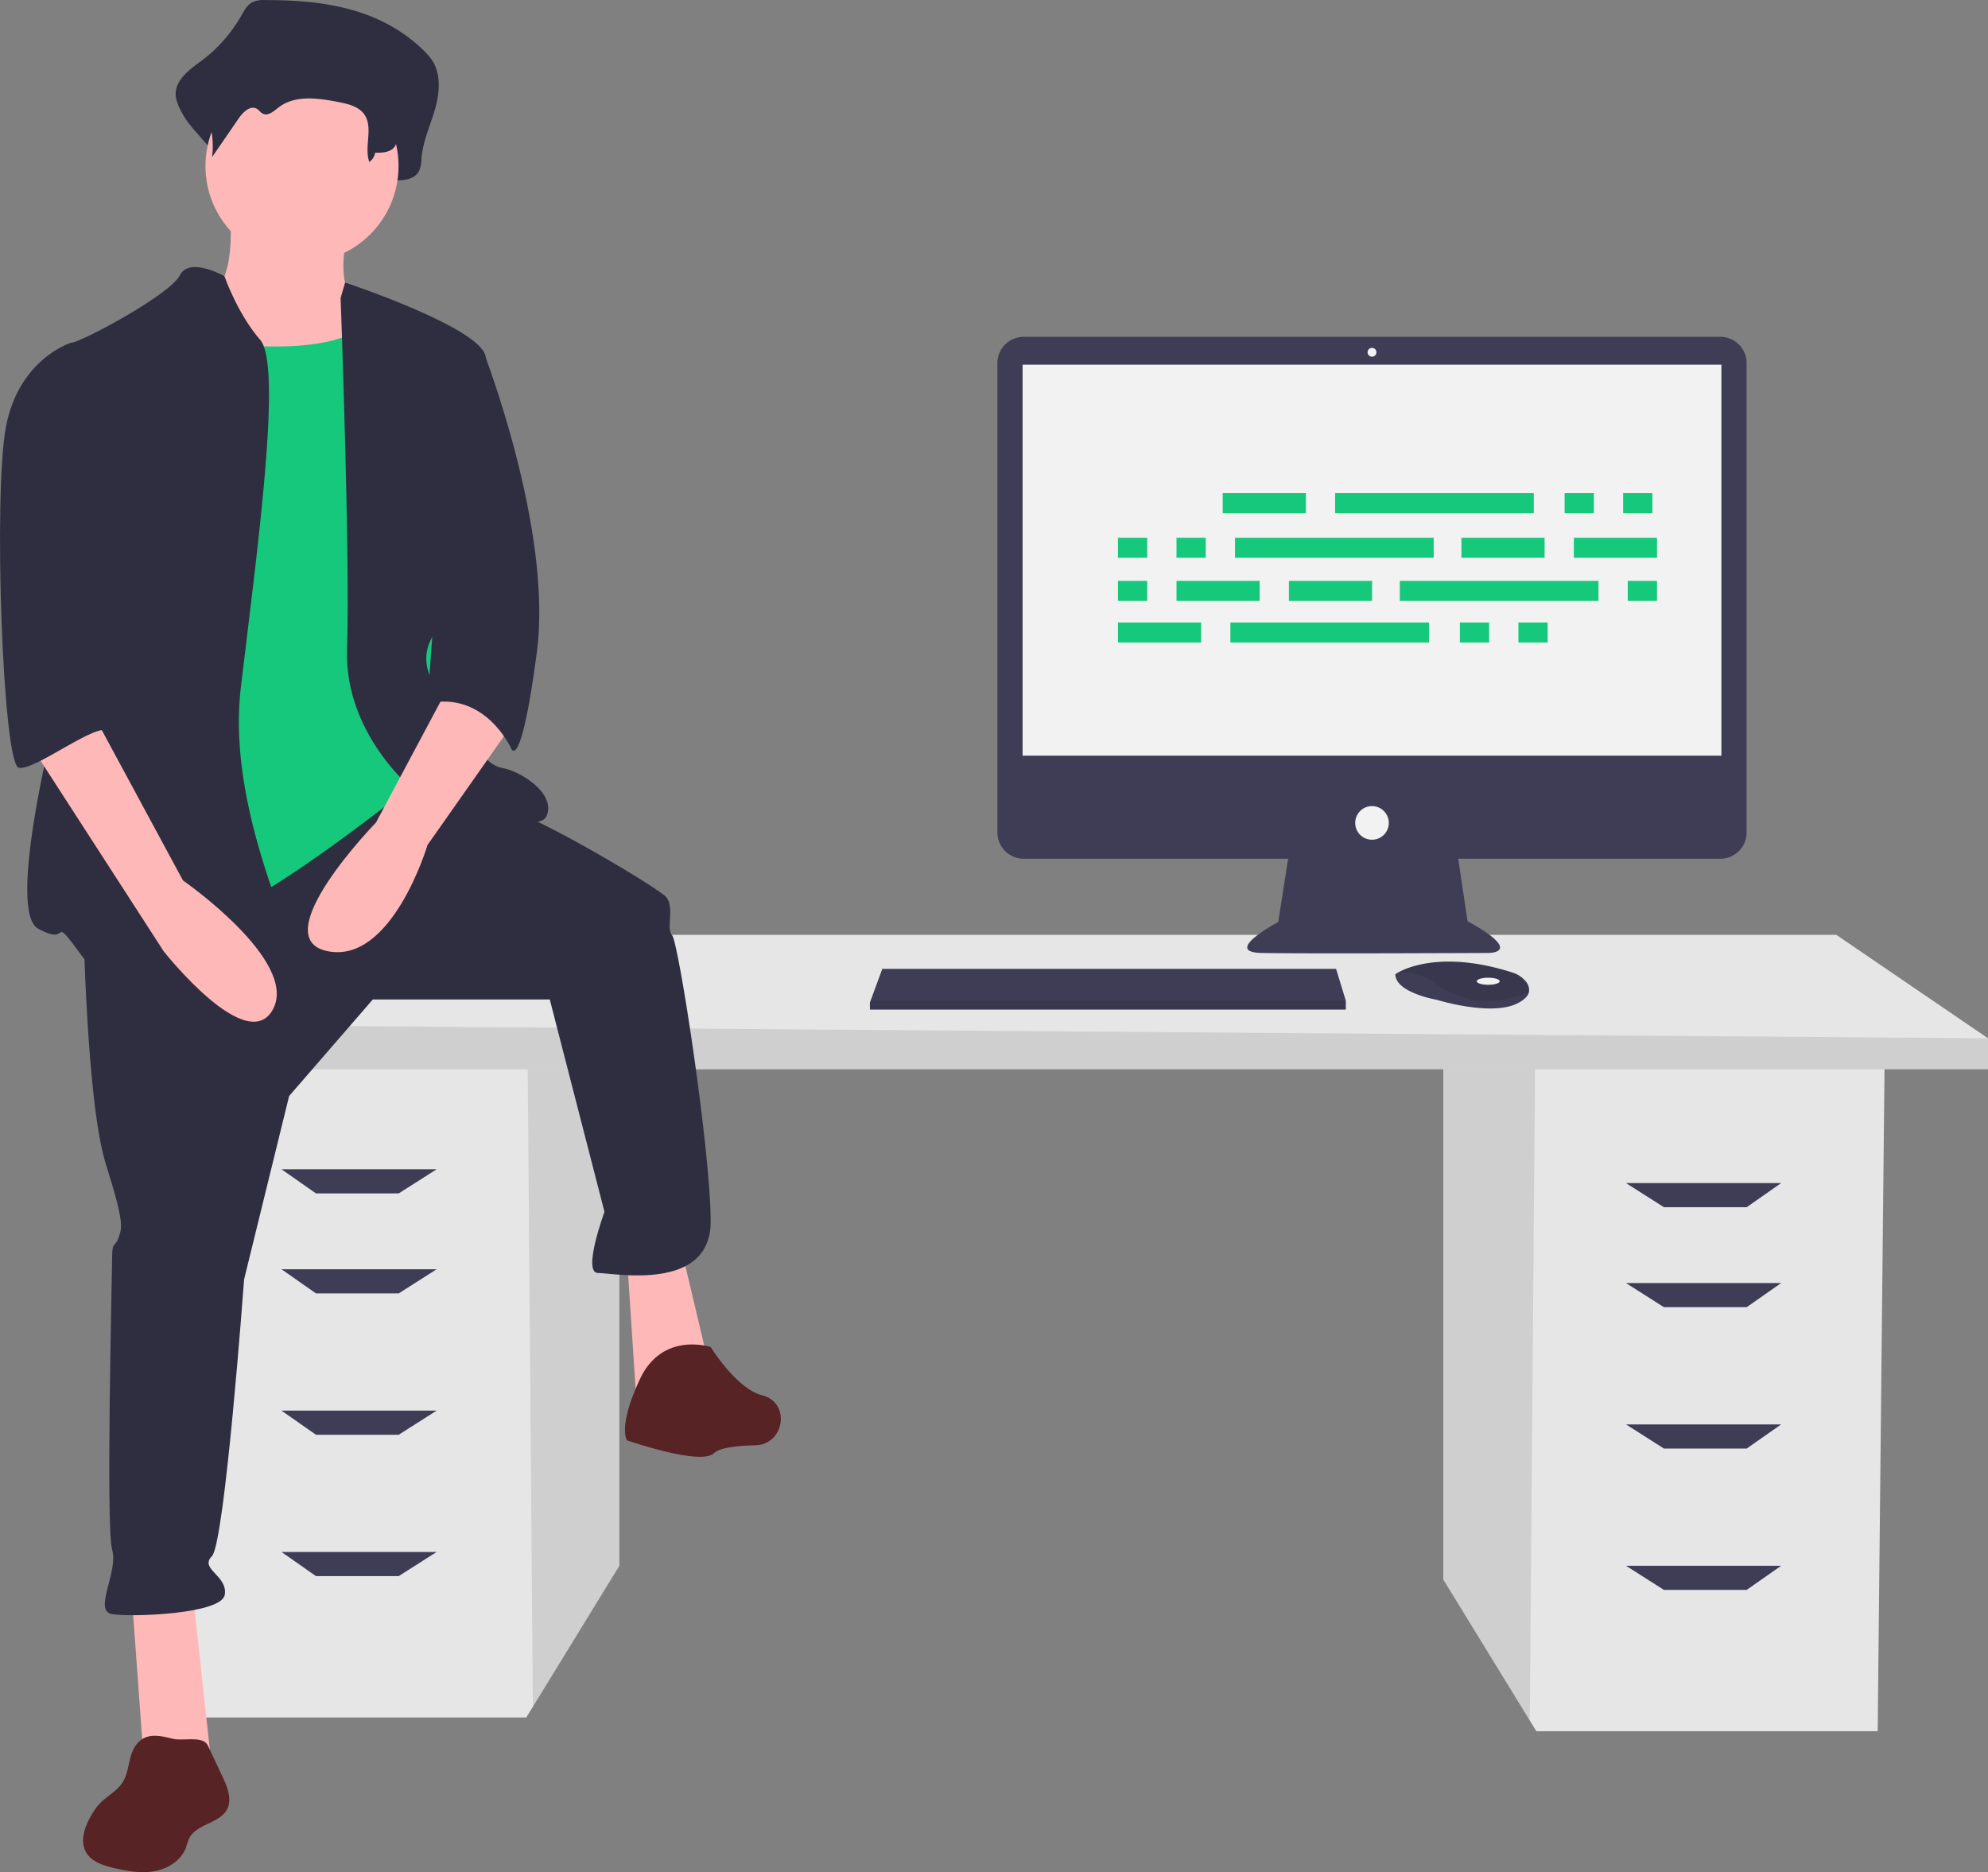 <svg xmlns="http://www.w3.org/2000/svg" width="711.188" height="669.711" viewBox="0 0 711.188 669.711"><rect x="0" y="0" width="711.188" height="669.711" fill="#808080" stroke="none"/><defs><style>.a{fill:#e6e6e6;}.b{opacity:0.1;}.c{fill:#3f3d56;}.d{fill:#f2f2f2;}.e{fill:#2f2e41;}.f{fill:#ffb8b8;}.g{fill:#572324;}.h{fill:#16c87b;}</style></defs><g transform="translate(0 0.028)"><path class="a" d="M516.326,380.018V565.013l30.944,50.43,2.355,3.836h122.1l2.467-239.261Z"/><path class="b" d="M516.326,380.018V565.013l30.944,50.43,1.9-235.425Z"/><path class="a" d="M221.566,375.084v185l-30.944,50.43-2.355,3.835H66.17L63.7,375.084Z"/><path class="b" d="M221.566,375.084v185l-30.944,50.43-1.9-235.426Z"/><path class="a" d="M711.188,371.385v11.1H47.67V366.451l61.665-32.066H656.923Z"/><path class="b" d="M711.188,371.385v11.1H47.67V366.451Z"/><path class="c" d="M142.635,426.883h-29.6L100.7,418.25h55.5Z"/><path class="c" d="M142.635,462.649h-29.6L100.7,454.016h55.5Z"/><path class="c" d="M142.635,513.215h-29.6L100.7,504.581h55.5Z"/><path class="c" d="M142.635,563.78h-29.6L100.7,555.147h55.5Z"/><path class="c" d="M595.257,431.816h29.6l12.333-8.633h-55.5Z"/><path class="c" d="M595.257,467.582h29.6l12.333-8.633h-55.5Z"/><path class="c" d="M595.257,518.148h29.6l12.333-8.633h-55.5Z"/><path class="c" d="M595.257,568.713h29.6l12.333-8.633h-55.5Z"/><path class="c" d="M859.82,235.615H610.634a9.423,9.423,0,0,0-9.424,9.425V412.9a9.423,9.423,0,0,0,9.425,9.424h94.592l-3.544,22.626s-20.253,10.759-6.013,11.076,81.328,0,81.328,0,12.974,0-7.595-11.392l-3.334-22.31h93.75a9.423,9.423,0,0,0,9.424-9.425V245.039a9.423,9.423,0,0,0-9.424-9.424Z" transform="translate(-244.406 -115.159)"/><rect class="d" width="249.996" height="139.871" transform="translate(365.823 130.424)"/><circle class="d" cx="1.582" cy="1.582" r="1.582" transform="translate(489.239 124.412)"/><circle class="d" cx="6.013" cy="6.013" r="6.013" transform="translate(484.808 288.333)"/><path class="c" d="M481.452,357.952v3.165H311.2v-2.532l.234-.633,4.2-11.392H477.971Z"/><path class="c" d="M791.376,470.013c-.31,1.326-1.481,2.725-4.127,4.047-9.493,4.747-28.8-1.266-28.8-1.266s-14.873-2.532-14.873-9.177a11.861,11.861,0,0,1,1.3-.775c3.991-2.112,17.225-7.322,40.691.221a9.786,9.786,0,0,1,4.46,2.923,4.667,4.667,0,0,1,1.342,4.027Z" transform="translate(-244.406 -115.159)"/><path class="b" d="M791.376,470.013c-11.62,4.452-21.977,4.785-32.607-2.6a23.343,23.343,0,0,0-13.886-4.573c3.991-2.112,17.225-7.322,40.69.221a9.786,9.786,0,0,1,4.46,2.923,4.667,4.667,0,0,1,1.342,4.027Z" transform="translate(-244.406 -115.159)"/><ellipse class="d" cx="4.114" cy="1.266" rx="4.114" ry="1.266" transform="translate(528.286 349.724)"/><path class="b" d="M481.452,357.952v3.165H311.2v-2.532l.234-.633Z"/><path class="e" d="M339.068,115.159a8.554,8.554,0,0,0-4.961,1.108c-1.476,1.011-2.406,2.782-3.356,4.429A52.986,52.986,0,0,1,316.317,137c-4.289,3.142-9.742,7.06-9.008,12.853a17.371,17.371,0,0,0,2.091,5.426c3.957,7.987,14.754,14.159,13.692,23.273,3.931-6.581-1.327-9.835,2.6-16.416,1.872-3.134,5.124-6.672,7.951-4.7.946.659,1.568,1.841,2.553,2.419,2.351,1.38,4.853-1.258,6.934-3.126,7.177-6.443,17.383-4.755,26.314-2.747,4.216.948,8.847,2.191,11.34,6.221,3.277,5.3-3.113,11.02-4.728,17.01a3.264,3.264,0,0,0,3.5,4.062c2.68-.264,5.854-.481,6.013-1.657,3.372.12,7.5-.262,8.947-3.773a14.761,14.761,0,0,0,.693-4.293c.53-5.9,3.033-11.277,4.691-16.89s2.379-12.191-.419-17.167a19.865,19.865,0,0,0-3.666-4.456C379.94,117.67,359.063,115.136,339.068,115.159Z" transform="translate(-244.406 -115.159)"/><path class="f" d="M326.544,190.064s3.453,28.778-9.209,31.081,11.511,41.441,11.511,41.441l57.557,6.907L372.59,223.447s-9.209-3.453-3.453-26.476S326.544,190.064,326.544,190.064Z" transform="translate(-244.406 -115.159)"/><path class="f" d="M47.028,569.318l4.6,63.313H75.806L68.9,569.318Z"/><path class="f" d="M224.3,449.6l3.453,52.952,26.477-11.511L243.872,447.3Z"/><path class="e" d="M274.167,442.738s1.151,66.766,8.058,88.637,5.756,23.023,4.6,26.476-2.3,1.151-2.3,6.907-2.3,96.7,0,104.753-6.907,21.872,0,23.023,39.139,0,40.29-6.907-9.209-9.209-4.6-13.814,11.511-99,11.511-99L347.84,507.2l29.93-34.534h63.313l19.569,75.975s-8.058,21.872-2.3,21.872,40.29,6.907,40.29-18.418-11.512-100.148-13.814-102.45,1.151-10.36-2.3-13.814S438.78,408.2,423.815,403.6s-35.958-10.085-35.958-10.085Z" transform="translate(-244.406 -115.159)"/><path class="g" d="M498.639,596.991s-17.267-5.756-25.325,11.511-4.6,21.872-4.6,21.872,26.476,9.209,31.081,4.6c2-2,8.365-2.7,14.913-2.846,9.973-.224,12.626-14.333,3.207-17.619q-.421-.147-.853-.255C507.848,611.955,498.639,596.991,498.639,596.991Z" transform="translate(-244.406 -115.159)"/><circle class="f" cx="34.534" cy="34.534" r="34.534" transform="translate(73.504 24.831)"/><path class="h" d="M307.55,235.534s56.406,11.511,70.219-6.907,19.569,51.8,19.569,51.8l6.907,73.673-10.36,40.29s-54.1,43.743-71.37,47.2-43.743,5.756-43.743,5.756,8.058-127.776,8.058-130.078S307.55,235.534,307.55,235.534Z" transform="translate(-244.406 -115.159)"/><path class="e" d="M324.7,213.945s-12.55-7.189-16-.282-35.685,24.173-39.138,24.173,6.907,95.544,2.3,107.056-26.476,95.544-13.814,102.451,3.453-6.907,16.116,10.36,74.824,17.267,78.277,10.36-27.627-58.708-21.872-107.056,14.965-115.114,6.907-124.323S324.7,213.945,324.7,213.945Z" transform="translate(-244.406 -115.159)"/><path class="e" d="M366.258,221.72l1.6-5.518s47.9,15.878,50.2,26.238,1.151,82.882-6.907,88.638-19.569,14.965-11.511,28.778,17.267,28.778,24.174,29.93,19.569,9.209,16.116,17.267-44.894-6.907-44.894-6.907-27.627-20.72-26.476-52.952S366.258,221.72,366.258,221.72Z" transform="translate(-244.406 -115.159)"/><path class="f" d="M406.548,357.554l-27.627,51.8S338.631,450.8,361.654,455.4s35.685-37.987,35.685-37.987l29.93-42.592Z" transform="translate(-244.406 -115.159)"/><path class="e" d="M340.75,124.195a7.838,7.838,0,0,0-4.039.783,9.413,9.413,0,0,0-2.732,3.131,39.773,39.773,0,0,1-11.75,11.524c-3.491,2.221-7.93,4.99-7.333,9.084a11.36,11.36,0,0,0,1.7,3.835,30.164,30.164,0,0,1,3.665,18.8l9.6-13.954c1.524-2.215,4.171-4.715,6.472-3.324.77.466,1.276,1.3,2.078,1.71,1.914.975,3.95-.889,5.644-2.21,5.842-4.554,14.151-3.361,21.421-1.942,3.432.67,7.2,1.549,9.231,4.4,3.372,4.733-.149,11.572,1.819,17.04a5.023,5.023,0,0,0,2.079-3.317c2.745.085,6.108-.185,7.283-2.666a9.188,9.188,0,0,0,.564-3.034c.432-4.168,2.469-7.971,3.819-11.938s1.937-8.616-.341-12.133a14.68,14.68,0,0,0-2.984-3.149C374.022,125.97,357.027,124.178,340.75,124.195Z" transform="translate(-244.406 -115.159)"/><path class="e" d="M406.548,237.836l10.725,2.847s24.96,63.919,19.2,107.662-9.209,34.534-9.209,34.534-9.209-20.72-29.93-16.116Z" transform="translate(-244.406 -115.159)"/><path class="g" d="M293.029,739.422c-2.776,3.772-2.219,9.165-4.678,13.151-2.131,3.455-6.148,5.267-8.814,8.329a22.329,22.329,0,0,0-2.266,3.26c-2.473,4.143-4.483,9.452-2.048,13.616,1.959,3.35,6.078,4.66,9.855,5.552,4.774,1.128,9.734,2.031,14.564,1.169s9.549-3.819,11.271-8.412a32.5,32.5,0,0,1,1.205-3.4c2.617-5.153,10.828-5.209,13.506-10.33,1.875-3.584.151-7.916-1.571-11.576L318.791,739.6c-1.746-3.709-8.824-1.576-12.513-2.465C301.465,735.978,296.491,734.7,293.029,739.422Z" transform="translate(-244.406 -115.159)"/><path class="f" d="M254.6,380.577,302.946,455.4s29.93,37.987,39.139,20.72-32.232-46.045-32.232-46.045l-31.081-57.557Z" transform="translate(-244.406 -115.159)"/><path class="e" d="M278.772,240.138l-9.209-2.3s-18.418,5.756-23.023,29.93-1.151,120.869,4.6,122.02,28.427-16.837,32.056-13.023-7.882-15.755-4.429-26.116S278.772,240.138,278.772,240.138Z" transform="translate(-244.406 -115.159)"/><rect class="h" width="29.752" height="7.163" transform="translate(437.407 176.363)"/><rect class="h" width="10.468" height="7.163" transform="translate(559.722 176.363)"/><rect class="h" width="10.468" height="7.163" transform="translate(580.659 176.363)"/><rect class="h" width="71.075" height="7.163" transform="translate(477.628 176.363)"/><rect class="h" width="29.752" height="7.163" transform="translate(399.941 222.644)"/><rect class="h" width="10.468" height="7.163" transform="translate(522.256 222.644)"/><rect class="h" width="10.468" height="7.163" transform="translate(543.193 222.644)"/><rect class="h" width="71.075" height="7.163" transform="translate(440.162 222.644)"/><rect class="h" width="29.752" height="7.163" transform="translate(522.807 192.341)"/><rect class="h" width="29.752" height="7.163" transform="translate(563.028 192.341)"/><rect class="h" width="10.468" height="7.163" transform="translate(399.941 192.341)"/><rect class="h" width="10.468" height="7.163" transform="translate(420.878 192.341)"/><rect class="h" width="71.075" height="7.163" transform="translate(441.815 192.341)"/><rect class="h" width="29.752" height="7.163" transform="translate(461.099 207.768)"/><rect class="h" width="29.752" height="7.163" transform="translate(420.878 207.768)"/><rect class="h" width="10.468" height="7.163" transform="translate(399.941 207.768)"/><rect class="h" width="10.468" height="7.163" transform="translate(582.312 207.768)"/><rect class="h" width="71.075" height="7.163" transform="translate(500.768 207.768)"/></g></svg>